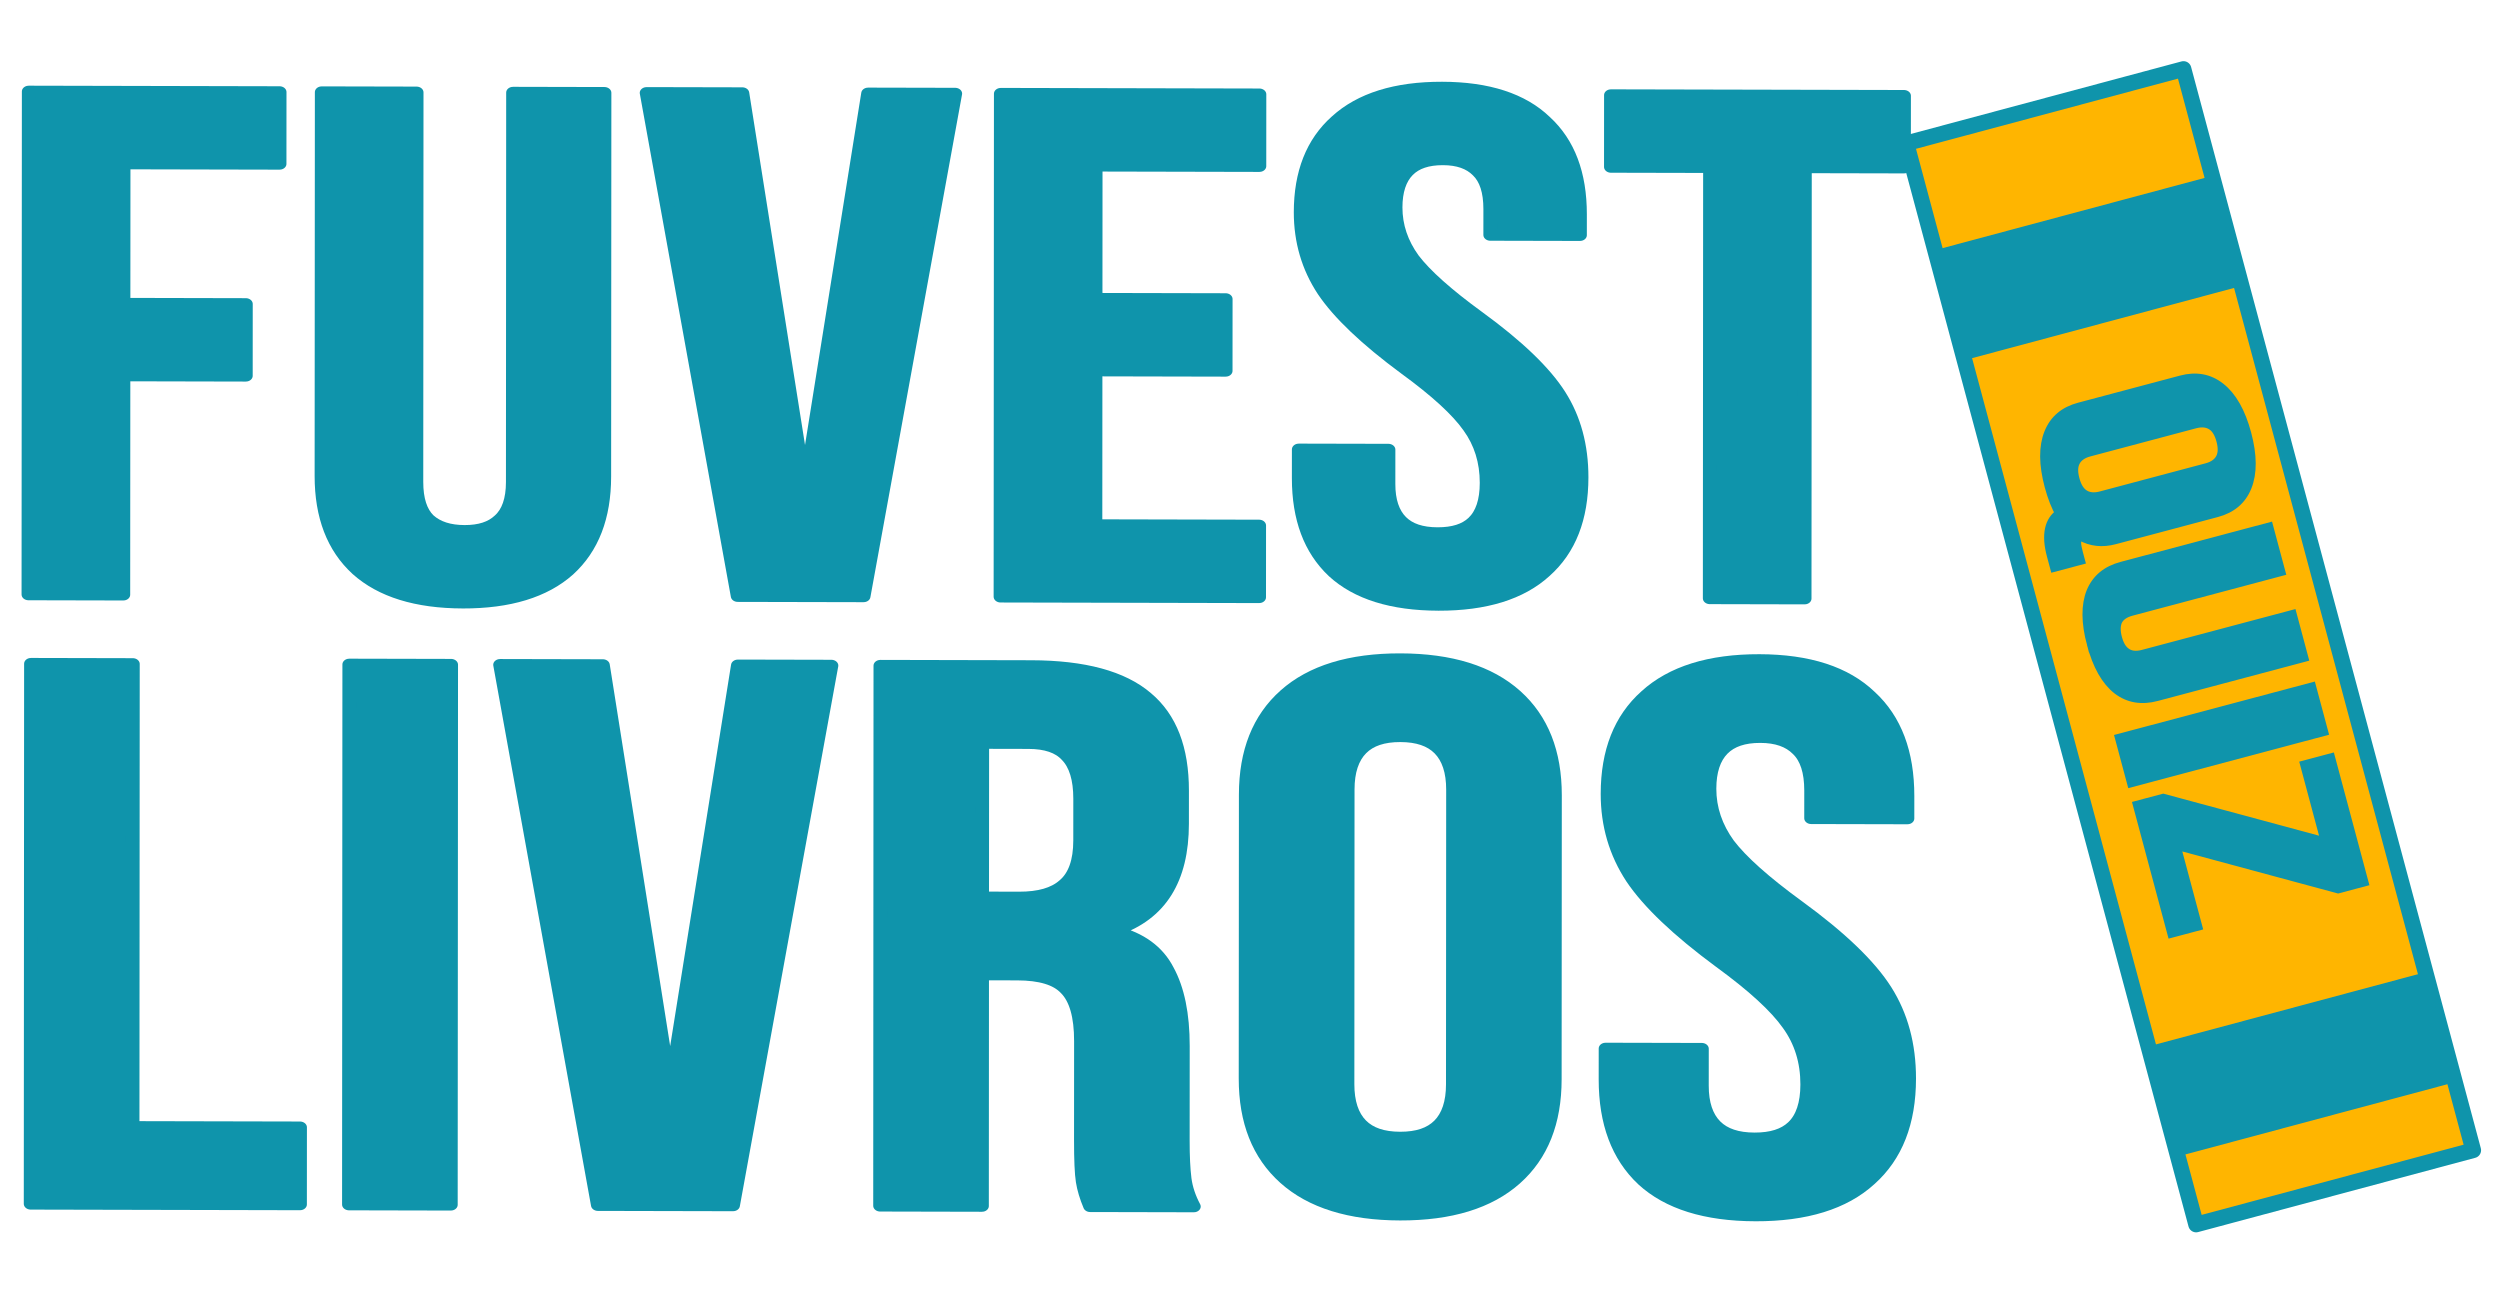 <?xml version="1.0" encoding="UTF-8" standalone="no"?>
<svg
   xmlns:dc="http://purl.org/dc/elements/1.1/"
   xmlns:cc="http://creativecommons.org/ns#"
   xmlns:rdf="http://www.w3.org/1999/02/22-rdf-syntax-ns#"
   xmlns:svg="http://www.w3.org/2000/svg"
   xmlns="http://www.w3.org/2000/svg"
   width="400"
   height="210"
   viewBox="0 0 105.833 55.563"
   version="1.1"
   id="svg977">
  <defs
     id="defs971" />
  <g
     id="layer1"
     transform="matrix(1.866,0,0,1.866,0.384,-1.499)">
    <g
       aria-label="FUVEST LIVROS"
       transform="matrix(0.295,6.7703714e-4,-1.5094518e-4,0.246,-9.724,50.825)"
       id="text914"
       style="font-size:33.113px;line-height:0;font-family:sans-serif;word-spacing:0px;fill:#0f94ab;fill-opacity:1;stroke:#0f94ab;stroke-width:1.064;stroke-linecap:round;stroke-linejoin:round;stroke-miterlimit:4;stroke-dasharray:none;stroke-opacity:1;paint-order:fill markers stroke">
      <path
         d="m 34.378,-195 h 19.286 v 6.627 H 41.668 v 12.923 h 9.411 v 6.627 H 41.668 v 20.214 h -7.29 z"
         style="font-style:normal;font-variant:normal;font-weight:bold;font-stretch:normal;font-size:66.274px;line-height:0.8;font-family:'Bebas Neue';-inkscape-font-specification:'Bebas Neue Bold';fill:#0f94ab;fill-opacity:1;stroke:#0f94ab;stroke-width:1.064;stroke-linecap:round;stroke-linejoin:round;stroke-miterlimit:4;stroke-dasharray:none;stroke-opacity:1;paint-order:fill markers stroke"
         id="path908" />
      <path
         d="m 67.78,-147.945 q -5.302,0 -8.085,-2.982 -2.784,-3.049 -2.784,-8.682 v -35.39 h 7.29 v 35.921 q 0,2.386 0.928,3.446 0.994,1.06 2.784,1.06 1.789,0 2.717,-1.06 0.994,-1.06 0.994,-3.446 v -35.921 h 7.025 v 35.39 q 0,5.633 -2.784,8.682 -2.784,2.982 -8.085,2.982 z"
         style="font-style:normal;font-variant:normal;font-weight:bold;font-stretch:normal;font-size:66.274px;line-height:0.8;font-family:'Bebas Neue';-inkscape-font-specification:'Bebas Neue Bold';fill:#0f94ab;fill-opacity:1;stroke:#0f94ab;stroke-width:1.064;stroke-linecap:round;stroke-linejoin:round;stroke-miterlimit:4;stroke-dasharray:none;stroke-opacity:1;paint-order:fill markers stroke"
         id="path910" />
      <path
         d="m 81.896,-195 h 7.356 l 4.772,35.987 h 0.133 l 4.772,-35.987 h 6.694 l -7.025,46.392 H 88.922 Z"
         style="font-style:normal;font-variant:normal;font-weight:bold;font-stretch:normal;font-size:66.274px;line-height:0.8;font-family:'Bebas Neue';-inkscape-font-specification:'Bebas Neue Bold';fill:#0f94ab;fill-opacity:1;stroke:#0f94ab;stroke-width:1.064;stroke-linecap:round;stroke-linejoin:round;stroke-miterlimit:4;stroke-dasharray:none;stroke-opacity:1;paint-order:fill markers stroke"
         id="path912" />
      <path
         d="m 109.135,-195 h 19.882 v 6.627 h -12.592 v 12.261 h 10.007 v 6.627 h -10.007 v 14.249 h 12.592 v 6.627 h -19.882 z"
         style="font-style:normal;font-variant:normal;font-weight:bold;font-stretch:normal;font-size:66.274px;line-height:0.8;font-family:'Bebas Neue';-inkscape-font-specification:'Bebas Neue Bold';fill:#0f94ab;fill-opacity:1;stroke:#0f94ab;stroke-width:1.064;stroke-linecap:round;stroke-linejoin:round;stroke-miterlimit:4;stroke-dasharray:none;stroke-opacity:1;paint-order:fill markers stroke"
         id="path914" />
      <path
         d="m 142.802,-147.945 q -5.302,0 -8.019,-2.982 -2.717,-3.049 -2.717,-8.682 v -2.651 h 6.893 v 3.181 q 0,4.507 3.778,4.507 1.856,0 2.784,-1.06 0.994,-1.127 0.994,-3.579 0,-2.916 -1.325,-5.103 -1.325,-2.253 -4.904,-5.368 -4.507,-3.976 -6.296,-7.158 -1.789,-3.247 -1.789,-7.29 0,-5.501 2.784,-8.483 2.784,-3.049 8.085,-3.049 5.236,0 7.887,3.049 2.717,2.982 2.717,8.616 v 1.922 h -6.893 v -2.386 q 0,-2.386 -0.928,-3.446 -0.928,-1.127 -2.717,-1.127 -3.645,0 -3.645,4.44 0,2.518 1.325,4.705 1.392,2.187 4.971,5.302 4.573,3.976 6.296,7.224 1.723,3.247 1.723,7.622 0,5.7 -2.85,8.748 -2.784,3.049 -8.152,3.049 z"
         style="font-style:normal;font-variant:normal;font-weight:bold;font-stretch:normal;font-size:66.274px;line-height:0.8;font-family:'Bebas Neue';-inkscape-font-specification:'Bebas Neue Bold';fill:#0f94ab;fill-opacity:1;stroke:#0f94ab;stroke-width:1.064;stroke-linecap:round;stroke-linejoin:round;stroke-miterlimit:4;stroke-dasharray:none;stroke-opacity:1;paint-order:fill markers stroke"
         id="path916" />
      <path
         d="m 163.679,-188.372 h -7.622 v -6.627 h 22.533 v 6.627 h -7.622 v 39.765 h -7.29 z"
         style="font-style:normal;font-variant:normal;font-weight:bold;font-stretch:normal;font-size:66.274px;line-height:0.8;font-family:'Bebas Neue';-inkscape-font-specification:'Bebas Neue Bold';fill:#0f94ab;fill-opacity:1;stroke:#0f94ab;stroke-width:1.064;stroke-linecap:round;stroke-linejoin:round;stroke-miterlimit:4;stroke-dasharray:none;stroke-opacity:1;paint-order:fill markers stroke"
         id="path918" />
      <path
         d="m 34.578,-142.225 h 7.827 v 42.695 h 12.88 v 7.116 h -20.707 z"
         style="font-style:normal;font-variant:normal;font-weight:bold;font-stretch:normal;font-size:71.158px;line-height:0.8;font-family:'Bebas Neue';-inkscape-font-specification:'Bebas Neue Bold';fill:#0f94ab;fill-opacity:1;stroke:#0f94ab;stroke-width:1.064;stroke-linecap:round;stroke-linejoin:round;stroke-miterlimit:4;stroke-dasharray:none;stroke-opacity:1;paint-order:fill markers stroke"
         id="path920" />
      <path
         d="m 59.056,-142.225 h 7.827 v 49.81 h -7.827 z"
         style="font-style:normal;font-variant:normal;font-weight:bold;font-stretch:normal;font-size:71.158px;line-height:0.8;font-family:'Bebas Neue';-inkscape-font-specification:'Bebas Neue Bold';fill:#0f94ab;fill-opacity:1;stroke:#0f94ab;stroke-width:1.064;stroke-linecap:round;stroke-linejoin:round;stroke-miterlimit:4;stroke-dasharray:none;stroke-opacity:1;paint-order:fill markers stroke"
         id="path922" />
      <path
         d="m 70.655,-142.225 h 7.899 l 5.123,38.639 h 0.142 l 5.123,-38.639 h 7.187 L 88.587,-92.414 H 78.198 Z"
         style="font-style:normal;font-variant:normal;font-weight:bold;font-stretch:normal;font-size:71.158px;line-height:0.8;font-family:'Bebas Neue';-inkscape-font-specification:'Bebas Neue Bold';fill:#0f94ab;fill-opacity:1;stroke:#0f94ab;stroke-width:1.064;stroke-linecap:round;stroke-linejoin:round;stroke-miterlimit:4;stroke-dasharray:none;stroke-opacity:1;paint-order:fill markers stroke"
         id="path924" />
      <path
         d="m 99.901,-142.225 h 11.599 q 6.048,0 8.824,2.846 2.775,2.775 2.775,8.61 v 3.06 q 0,7.756 -5.123,9.82 v 0.142 q 2.846,0.854 3.985,3.487 1.21,2.633 1.21,7.045 v 8.752 q 0,2.135 0.142,3.487 0.142,1.281 0.712,2.562 h -7.97 q -0.427,-1.21 -0.569,-2.277 -0.142,-1.067 -0.142,-3.843 v -9.108 q 0,-3.416 -1.139,-4.768 -1.067,-1.352 -3.771,-1.352 h -2.704 v 21.347 h -7.827 z m 10.674,21.347 q 2.348,0 3.487,-1.21 1.21,-1.21 1.21,-4.056 v -3.843 q 0,-2.704 -0.996,-3.914 -0.925,-1.21 -2.989,-1.21 h -3.558 v 14.232 z"
         style="font-style:normal;font-variant:normal;font-weight:bold;font-stretch:normal;font-size:71.158px;line-height:0.8;font-family:'Bebas Neue';-inkscape-font-specification:'Bebas Neue Bold';fill:#0f94ab;fill-opacity:1;stroke:#0f94ab;stroke-width:1.064;stroke-linecap:round;stroke-linejoin:round;stroke-miterlimit:4;stroke-dasharray:none;stroke-opacity:1;paint-order:fill markers stroke"
         id="path926" />
      <path
         d="m 139.891,-91.703 q -5.764,0 -8.824,-3.273 -3.06,-3.273 -3.06,-9.251 v -26.186 q 0,-5.977 3.06,-9.251 3.06,-3.273 8.824,-3.273 5.764,0 8.824,3.273 3.06,3.273 3.06,9.251 v 26.186 q 0,5.977 -3.06,9.251 -3.06,3.273 -8.824,3.273 z m 0,-7.116 q 4.056,0 4.056,-4.91 v -27.182 q 0,-4.91 -4.056,-4.91 -4.056,0 -4.056,4.91 v 27.182 q 0,4.91 4.056,4.91 z"
         style="font-style:normal;font-variant:normal;font-weight:bold;font-stretch:normal;font-size:71.158px;line-height:0.8;font-family:'Bebas Neue';-inkscape-font-specification:'Bebas Neue Bold';fill:#0f94ab;fill-opacity:1;stroke:#0f94ab;stroke-width:1.064;stroke-linecap:round;stroke-linejoin:round;stroke-miterlimit:4;stroke-dasharray:none;stroke-opacity:1;paint-order:fill markers stroke"
         id="path928" />
      <path
         d="m 167.216,-91.703 q -5.693,0 -8.61,-3.202 -2.917,-3.273 -2.917,-9.322 v -2.846 h 7.4 v 3.416 q 0,4.839 4.056,4.839 1.992,0 2.989,-1.139 1.067,-1.21 1.067,-3.843 0,-3.131 -1.423,-5.479 -1.423,-2.419 -5.266,-5.764 -4.839,-4.269 -6.76,-7.685 -1.921,-3.487 -1.921,-7.827 0,-5.906 2.989,-9.108 2.989,-3.273 8.681,-3.273 5.621,0 8.468,3.273 2.917,3.202 2.917,9.251 v 2.064 h -7.4 v -2.562 q 0,-2.562 -0.996,-3.7 -0.996,-1.21 -2.917,-1.21 -3.914,0 -3.914,4.768 0,2.704 1.423,5.052 1.494,2.348 5.337,5.693 4.91,4.269 6.76,7.756 1.85,3.487 1.85,8.183 0,6.12 -3.06,9.393 -2.989,3.273 -8.752,3.273 z"
         style="font-style:normal;font-variant:normal;font-weight:bold;font-stretch:normal;font-size:71.158px;line-height:0.8;font-family:'Bebas Neue';-inkscape-font-specification:'Bebas Neue Bold';fill:#0f94ab;fill-opacity:1;stroke:#0f94ab;stroke-width:1.064;stroke-linecap:round;stroke-linejoin:round;stroke-miterlimit:4;stroke-dasharray:none;stroke-opacity:1;paint-order:fill markers stroke"
         id="path930" />
    </g>
    <rect
       style="fill:#ffb500;fill-opacity:1;stroke:#0f94ab;stroke-width:0.356;stroke-linecap:round;stroke-linejoin:round;stroke-miterlimit:4;stroke-dasharray:none;stroke-opacity:1;paint-order:markers stroke fill"
       id="rect866"
       width="6.509"
       height="25.395"
       x="40.528"
       y="15.056"
       transform="rotate(-15)" />
    <g
       aria-label="QUIZ"
       transform="matrix(0.083,0.31,-0.218,0.058,-8.606,50.825)"
       id="text878"
       style="font-size:28.83px;line-height:1.05;font-family:sans-serif;letter-spacing:0px;word-spacing:0px;fill:#0f94ab;fill-opacity:1;stroke:#0f94ab;stroke-width:0.721;stroke-opacity:1">
      <path
         d="m -68.685,-278.061 q -2.162,0 -2.652,-1.932 -0.894,0.346 -2.105,0.346 -2.335,0 -3.575,-1.326 -1.24,-1.326 -1.24,-3.748 v -10.609 q 0,-2.422 1.24,-3.748 1.24,-1.326 3.575,-1.326 2.335,0 3.575,1.326 1.24,1.326 1.24,3.748 v 10.609 q 0,2.018 -0.894,3.315 0.173,0.288 0.432,0.375 0.259,0.086 0.75,0.086 h 0.49 v 2.883 z m -4.757,-4.469 q 1.643,0 1.643,-1.989 v -11.013 q 0,-1.989 -1.643,-1.989 -1.643,0 -1.643,1.989 v 11.013 q 0,1.989 1.643,1.989 z"
         style="font-style:normal;font-variant:normal;font-weight:normal;font-stretch:normal;font-family:'Bebas Neue';-inkscape-font-specification:'Bebas Neue';writing-mode:lr-tb;text-orientation:upright;fill:#0f94ab;fill-opacity:1;stroke:#0f94ab;stroke-width:0.721;stroke-opacity:1"
         id="path933" />
      <path
         d="m -61.881,-279.647 q -2.306,0 -3.517,-1.297 -1.211,-1.326 -1.211,-3.777 v -15.395 h 3.171 v 15.626 q 0,1.038 0.404,1.499 0.432,0.461 1.211,0.461 0.778,0 1.182,-0.461 0.432,-0.461 0.432,-1.499 v -15.626 h 3.056 v 15.395 q 0,2.451 -1.211,3.777 -1.211,1.297 -3.517,1.297 z"
         style="font-style:normal;font-variant:normal;font-weight:normal;font-stretch:normal;font-family:'Bebas Neue';-inkscape-font-specification:'Bebas Neue';writing-mode:lr-tb;text-orientation:upright;fill:#0f94ab;fill-opacity:1;stroke:#0f94ab;stroke-width:0.721;stroke-opacity:1"
         id="path935" />
      <path
         d="m -54.904,-300.116 h 3.171 v 20.181 h -3.171 z"
         style="font-style:normal;font-variant:normal;font-weight:normal;font-stretch:normal;font-family:'Bebas Neue';-inkscape-font-specification:'Bebas Neue';writing-mode:lr-tb;text-orientation:upright;fill:#0f94ab;fill-opacity:1;stroke:#0f94ab;stroke-width:0.721;stroke-opacity:1"
         id="path937" />
      <path
         d="m -50.003,-282.761 5.881,-14.473 h -5.593 v -2.883 h 8.995 v 2.825 l -5.881,14.473 h 5.881 v 2.883 h -9.283 z"
         style="font-style:normal;font-variant:normal;font-weight:normal;font-stretch:normal;font-family:'Bebas Neue';-inkscape-font-specification:'Bebas Neue';writing-mode:lr-tb;text-orientation:upright;fill:#0f94ab;fill-opacity:1;stroke:#0f94ab;stroke-width:0.721;stroke-opacity:1"
         id="path939" />
    </g>
    <rect
       style="fill:#0f94ab;fill-opacity:1;stroke:#0f94ab;stroke-width:0.035;stroke-linecap:round;stroke-linejoin:round;stroke-opacity:1;paint-order:stroke markers fill"
       id="rect884"
       width="6.509"
       height="2.549"
       x="40.528"
       y="36.286"
       transform="rotate(-15)" />
    <rect
       style="fill:#0f94ab;fill-opacity:1;stroke:#0f94ab;stroke-width:0.035;stroke-linecap:round;stroke-linejoin:round;stroke-opacity:1;paint-order:stroke markers fill"
       id="rect884-3"
       width="6.509"
       height="2.549"
       x="40.528"
       y="17.584"
       transform="rotate(-15)" />
  </g>
</svg>
